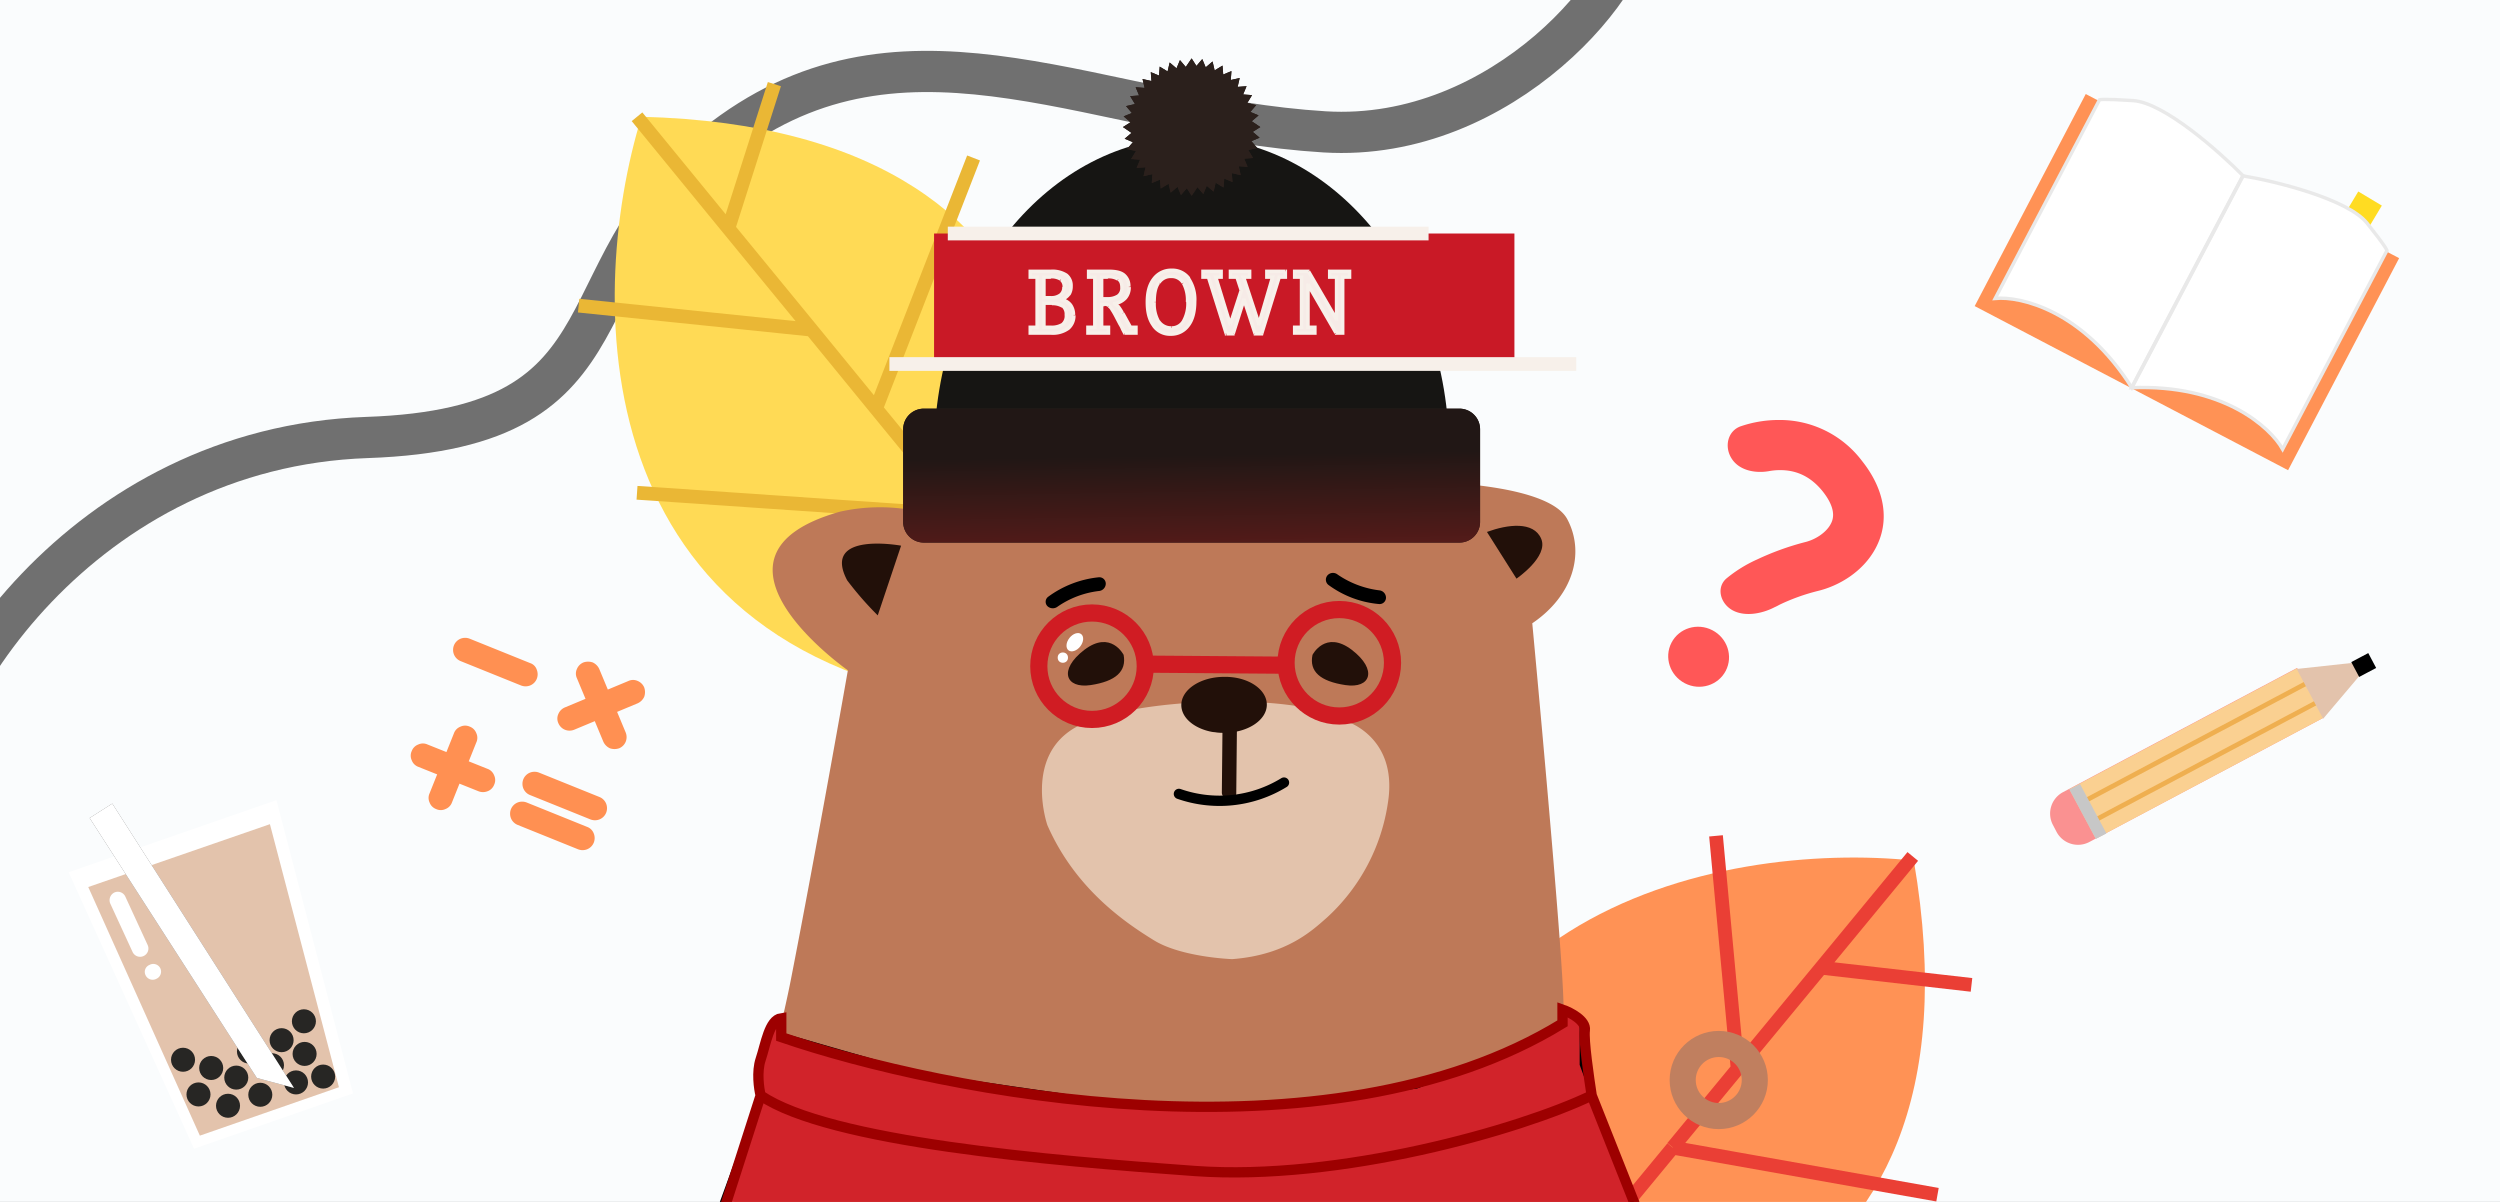 <svg xmlns="http://www.w3.org/2000/svg" xmlns:xlink="http://www.w3.org/1999/xlink" width="728" height="350" viewBox="0 0 728 350"><rect x="0" y="0" width="728" height="350" fill="#333333" stroke="none"/><defs><clipPath id="a"><rect width="728" height="350"/></clipPath><linearGradient id="b" x1="0.531" y1="2.883" x2="0.359" y2="0.358" gradientUnits="objectBoundingBox"><stop offset="0" stop-color="#de2523"/><stop offset="1" stop-color="#211715"/></linearGradient><linearGradient id="c" x1="0.833" y1="7.765" x2="0.133" y2="7.102" gradientUnits="objectBoundingBox"><stop offset="0" stop-color="#9e192a"/><stop offset="1" stop-color="#2b201c"/></linearGradient><linearGradient id="d" x1="0.057" y1="-1.425" x2="0.572" y2="-2.009" gradientUnits="objectBoundingBox"><stop offset="0" stop-color="#fff"/><stop offset="1" stop-color="#fff" stop-opacity="0"/></linearGradient><clipPath id="e"><rect width="76" height="76" transform="translate(104.042 235.441) rotate(-68.001)"/></clipPath></defs><g clip-path="url(#a)"><rect width="728" height="350" fill="#fafcfd"/><path d="M385.7,38.4c52.2,3.2,91.6-45,90.3-62.9l-29,5.7L15.5-134-33.3,25.9c-3.6,75.6,7.7,249.4,8.6,217.2,1.1-40.3,49.3-112.8,131.5-115.7,82.2-2.8,53.8-51.6,106.5-89C266.1.9,320.5,34.4,385.7,38.4Z" fill="none" stroke="#707070" stroke-width="12"/><path d="M296.3,206c22-55.8,30.9-168.4-109.5-172C170.3,87.5,169.1,196.8,296.3,206Z" fill="#ffda55"/><path d="M185.5,34l26.6,32.5m120.4,147-52-63.5M212.1,66.5l13.4-42m-13.4,42L236.3,96m0,0-67.8-7m67.8,7,18.8,23m0,0,28.4-73m-28.4,73,25.4,31m0,0-95-6.5" fill="none" stroke="#eab735" stroke-width="4"/><rect width="482" height="428" transform="matrix(0.987, -0.164, 0.164, 0.987, -80.989, -25.046)" fill="none"/><path d="M409.8,391.4c59,10.8,171.2-2.4,147.5-140.8C501.6,244.8,394.1,264.9,409.8,391.4Z" fill="#ff9255"/><path d="M557,249.4l-26.7,32.4M409.4,428.4l52.2-63.3m68.7-83.3,43.8,5m-43.8-5L506,311.2m0,0-6.3-67.8m6.3,67.8-18.9,22.9m0,.1,77.1,13.7m-77.1-13.7-25.5,30.9m0,0-12-94.5" fill="none" stroke="#ea3f35" stroke-width="4"/><rect width="482" height="428" transform="matrix(0.987, -0.164, 0.164, 0.987, 234.026, 298.938)" fill="none"/><circle cx="10.5" cy="10.5" r="10.5" transform="translate(490 304)" fill="none" stroke="#c07f5f" stroke-width="7.6"/><circle cx="10.5" cy="10.5" r="10.5" transform="translate(336 181)" fill="none" stroke="#c07f5f" stroke-width="7.6"/><path d="M193,421.2s29.5-96.6,37.2-135.4c7.6-38.8,16.7-90.6,16.7-90.6s-47.7-33.4-2.3-46.2a53.542,53.542,0,0,1,23.3,0s54-61.7,151.4-8.5c0,0,31.8.7,37.1,10.7s1.5,22.4-10.2,30.3c0,0,9.1,96.9,9.1,111.8,0,15,36.5,112.4,57.8,127.8C534.4,436.6,193,421.2,193,421.2Z" fill="#be7958"/><rect width="428" height="482" transform="matrix(0.456, -0.89, 0.89, 0.456, 32.98, 354.87)" fill="none"/><path d="M327.2,190.7s-3.7-7.3-11.4-1.5c-7.7,5.9-5.5,11.4,1.8,10.3S328.1,195.5,327.2,190.7Z" fill="#221009"/><path d="M382.2,190.7s3.7-7.3,11.4-1.5c7.7,5.9,5.5,11.4-1.8,10.3C384.4,198.4,381.2,195.5,382.2,190.7Z" fill="#221009"/><path d="M262.4,158.9s-23.3-4.3-15.7,10.1a95.6,95.6,0,0,0,8.9,10.2Z" fill="#221009"/><path d="M433,154.9l8.6,13.6s9.4-6.4,7.2-11.6S439,152.7,433,154.9Z" fill="#221009"/><path d="M358.8,279.3s-14.7-.5-22.8-5.5-22.8-14.8-31-33.5c0,0-7-20.1,8.4-28.6,15.4-8.6,64.4-10.4,78.3-1.8,0,0,15.4,4.4,12.5,23.6a56.392,56.392,0,0,1-17.8,33.7C382.4,270.7,374.8,278.1,358.8,279.3Z" fill="#e3c3ac"/><path d="M368.9,205.2c0,4.5-5.6,8.2-12.5,8.2a14.768,14.768,0,0,1-2.1-.1c-.5-.1-1-.1-1.5-.2-5.1-1-8.8-4.1-8.8-7.8,0-4.5,5.6-8.2,12.5-8.2C363.4,197,368.9,200.7,368.9,205.2Z" fill="#221009"/><path d="M358.1,209.3a2.084,2.084,0,0,1,2.1,1.9l-.2,19.9a1.927,1.927,0,0,1-2.1,1.7,2.084,2.084,0,0,1-2.1-1.9L356,211A1.756,1.756,0,0,1,358.1,209.3Z" fill="#221009" fill-rule="evenodd"/><circle cx="15.5" cy="15.5" r="15.5" transform="translate(302.5 178.5)" fill="none" stroke="#d01c23" stroke-width="5"/><circle cx="15.5" cy="15.5" r="15.5" transform="translate(374.5 177.5)" fill="none" stroke="#d01c23" stroke-width="5"/><path d="M334,190.9l39.9.3-.1,5-39.8-.3Z" fill="#d01c23"/><ellipse cx="3" cy="2" rx="3" ry="2" transform="matrix(0.615, -0.788, 0.788, 0.615, 309.571, 188.146)" fill="#fff"/><circle cx="1.5" cy="1.5" r="1.5" transform="translate(308 190)" fill="#fff"/><path d="M422,132c0,50.8-27.6,4-69,4s-81,46.8-81-4,33.6-92,75-92S422,81.2,422,132Z" fill="#161513"/><rect width="169" height="39" transform="translate(272 68)" fill="#c91926"/><rect width="140" height="4" transform="translate(276 66)" fill="#f7f0ea"/><rect width="200" height="4" transform="translate(259 104)" fill="#f7f0ea"/><path d="M269,119H425a6.018,6.018,0,0,1,6,6v27a6.018,6.018,0,0,1-6,6H269a6.018,6.018,0,0,1-6-6V125A6.018,6.018,0,0,1,269,119Z" fill="#2b201c"/><path d="M269,119H425a6.018,6.018,0,0,1,6,6v27a6.018,6.018,0,0,1-6,6H269a6.018,6.018,0,0,1-6-6V125A6.018,6.018,0,0,1,269,119Z" fill="url(#b)"/><path d="M347,17l1.4,2.2,1.7-2,1,2.4,2-1.7.6,2.6,2.3-1.4.2,2.6,2.4-1-.2,2.6,2.6-.6-.6,2.6,2.6-.2-1,2.4,2.6.2L363.2,30l2.6.6-1.7,2,2.4,1-2,1.7L367,37l-2.2,1.4,2,1.7-2.4,1,1.7,2-2.6.6,1.4,2.3-2.6.2,1,2.4-2.6-.2.6,2.6-2.6-.6.2,2.6-2.4-1-.2,2.6L354,53.2l-.6,2.6-2-1.7-1,2.4-1.7-2L347,57l-1.4-2.2-1.7,2-1-2.4-2,1.7-.6-2.6L338,54.9l-.2-2.6-2.4,1,.2-2.6-2.6.6.6-2.6-2.6.2,1-2.4-2.6-.2,1.4-2.3-2.6-.6,1.7-2-2.4-1,2-1.7L327,37l2.2-1.4-2-1.7,2.4-1-1.7-2,2.6-.6L329.1,28l2.6-.2-1-2.4,2.6.2-.6-2.6,2.6.6-.2-2.6,2.4,1,.2-2.6,2.3,1.4.6-2.6,2,1.7,1-2.4,1.7,2Z" fill="#2b201c"/><path d="M347,17l1.4,2.2,1.7-2,1,2.4,2-1.7.6,2.6,2.3-1.4.2,2.6,2.4-1-.2,2.6,2.6-.6-.6,2.6,2.6-.2-1,2.4,2.6.2L363.2,30l2.6.6-1.7,2,2.4,1-2,1.7L367,37l-2.2,1.4,2,1.7-2.4,1,1.7,2-2.6.6,1.4,2.3-2.6.2,1,2.4-2.6-.2.6,2.6-2.6-.6.2,2.6-2.4-1-.2,2.6L354,53.2l-.6,2.6-2-1.7-1,2.4-1.7-2L347,57l-1.4-2.2-1.7,2-1-2.4-2,1.7-.6-2.6L338,54.9l-.2-2.6-2.4,1,.2-2.6-2.6.6.6-2.6-2.6.2,1-2.4-2.6-.2,1.4-2.3-2.6-.6,1.7-2-2.4-1,2-1.7L327,37l2.2-1.4-2-1.7,2.4-1-1.7-2,2.6-.6L329.1,28l2.6-.2-1-2.4,2.6.2-.6-2.6,2.6.6-.2-2.6,2.4,1,.2-2.6,2.3,1.4.6-2.6,2,1.7,1-2.4,1.7,2Z" fill="url(#c)"/><rect width="528.1" height="636.2" transform="matrix(0.456, -0.89, 0.89, 0.456, 90.063, 251.891)" fill="none"/><path d="M221.5,319l-13,35.5,274,15-22-59.5V297.5l-6-3.5v3.5l-15,8.5-27,10.5L367,322H330.5l-62-9-40-11.5-3-4-4,12.5Z" fill="#d1232a" stroke="#000" stroke-width="1"/><path d="M309.2,87.3a4.321,4.321,0,0,1,2.6,1.6,4.407,4.407,0,0,1,.8,2.8,4.987,4.987,0,0,1-1.6,3.9,7.65,7.65,0,0,1-5,1.4h-6V95.3h2V80.7h-2V79h6.1a7.274,7.274,0,0,1,4.4,1.1,3.615,3.615,0,0,1,1.4,3.2,3.986,3.986,0,0,1-.7,2.4,3.349,3.349,0,0,1-2,1.6Zm-3.1,8a5.71,5.71,0,0,0,3.3-.8,3.465,3.465,0,0,0,1.1-2.8,3.122,3.122,0,0,0-1-2.6,4.728,4.728,0,0,0-3.2-.8H304v7h2.1Zm0-8.6c2.5,0,3.7-1,3.7-3.1a2.531,2.531,0,0,0-.9-2.2,5.5,5.5,0,0,0-3-.7h-2v6h2.2Zm14.7,8.6h2V97h-6V95.3h2V80.7H317V79h5.8a7.41,7.41,0,0,1,4.5,1.1,4,4,0,0,1,1.4,3.4c0,2.6-1.4,4.3-4.2,4.9v.1c.3.2.6.5,1,.8a7.609,7.609,0,0,1,1.3,2l2.2,4h1.7V97h-3.2c-.3-.6-.5-1.1-.8-1.6-.2-.5-.5-.9-.7-1.3l-1.2-2.3a11.821,11.821,0,0,0-1.1-1.8,9.016,9.016,0,0,0-.9-1,2.5,2.5,0,0,0-1.3-.4h-.8v6.7Zm1.6-8.3a5.576,5.576,0,0,0,3.2-.8,2.97,2.97,0,0,0,1.1-2.5,2.719,2.719,0,0,0-1-2.4,5.9,5.9,0,0,0-3.1-.7h-1.8V87Zm11.7,1c0-2.9.6-5.2,1.9-6.8a6.133,6.133,0,0,1,5.2-2.5,5.939,5.939,0,0,1,5,2.4,10.9,10.9,0,0,1,1.8,6.7c0,3-.6,5.4-1.9,7.1a6.076,6.076,0,0,1-5.1,2.5,5.9,5.9,0,0,1-5-2.5A11.082,11.082,0,0,1,334.1,88Zm2.1-.1a10.024,10.024,0,0,0,1.3,5.7,4.131,4.131,0,0,0,3.6,1.9,3.857,3.857,0,0,0,3.5-1.9,10.024,10.024,0,0,0,1.3-5.7,10.441,10.441,0,0,0-1.2-5.5,4.331,4.331,0,0,0-7.1-.1C336.6,83.5,336.2,85.4,336.2,87.9Zm30.4,6.4,4-13.7h-1.7V79h5.3v1.7h-1.7l-5.1,16.5h-1.9l-3.2-9.8h-.1l-3.1,9.8h-1.9L352,80.7h-1.6V79h5.3v1.7H354l4.2,13.7h.1l3.1-9.6-1.3-4h-1.8V79H364v1.7h-2l4.6,13.6Zm22.6-13.6h-2V79h5.9v1.7h-2V97h-1.9L381,83h-.1V95.4h2V97H377V95.3h2V80.7h-2V79h4l8.1,13.9h.1Z" fill="#f6ebe7"/><path d="M309.2,87.3h-.5v.4l.4.1Zm1.8,8.3-.3-.4h0ZM300,97h-.5v.5h.5Zm0-1.7v-.5h-.5v.5Zm2,0v.5h.5v-.5Zm0-14.6h.5v-.5H302Zm-2,0h-.5v.5h.5Zm0-1.7v-.5h-.5V79Zm10.5,1.1-.3.4Zm.8,5.6-.4-.3h0Zm-2.1,1.5-.2-.5-.3.1v.4Zm.2,7.3.3.4h0Zm.1-5.3-.3.4h0Zm-5.5-.9v-.5h-.5v.5Zm0,7h-.5v.5h.5Zm4.9-14-.3.4h0Zm-4.9-.6v-.5h-.5v.5Zm0,6h-.5v.5h.5Zm5.1,1.1a4.32,4.32,0,0,1,2.3,1.4l.8-.6a4.568,4.568,0,0,0-2.9-1.8Zm2.3,1.4a4.093,4.093,0,0,1,.7,2.5h1a5.384,5.384,0,0,0-.9-3.1Zm.8,2.5a4.26,4.26,0,0,1-1.5,3.5l.7.8a5.3,5.3,0,0,0,1.8-4.2h-1Zm-1.5,3.5a6.823,6.823,0,0,1-4.6,1.3v1a8.165,8.165,0,0,0,5.3-1.5Zm-4.6,1.3H300v1h6.1Zm-5.6.5V95.3h-1V97Zm-.5-1.2h2v-1h-2Zm2.5-.5V80.7h-1V95.4h1ZM302,80.2h-2v1h2Zm-1.5.5V79h-1v1.7Zm-.5-1.2h6.1v-1H300Zm6.1,0a6.792,6.792,0,0,1,4.1,1l.6-.8a7.967,7.967,0,0,0-4.7-1.2Zm4.1,1a3.231,3.231,0,0,1,1.2,2.8h1a4.375,4.375,0,0,0-1.6-3.6Zm1.3,2.8a3.8,3.8,0,0,1-.6,2.2l.8.5a4.953,4.953,0,0,0,.7-2.7Zm-.6,2.1a3.25,3.25,0,0,1-1.8,1.3l.3.9a4.514,4.514,0,0,0,2.3-1.7Zm-2.2,1.8h0l1,.1v-.1Zm-2.6,8.6a6.178,6.178,0,0,0,3.6-.9l-.6-.8a5.5,5.5,0,0,1-3,.7Zm3.6-.9a3.815,3.815,0,0,0,1.3-3.2h-1a2.7,2.7,0,0,1-.9,2.4Zm1.3-3.2a3.773,3.773,0,0,0-1.2-3l-.6.8a2.653,2.653,0,0,1,.8,2.2Zm-1.2-2.9a5.215,5.215,0,0,0-3.5-.9v1a5.108,5.108,0,0,1,2.9.7Zm-3.5-1H304v1h2.3Zm-2.8.5v7h1v-7Zm.5,7.5h2.1v-1H304Zm2.1-8.6a4.771,4.771,0,0,0,3.1-.9,3.218,3.218,0,0,0,1.1-2.7h-1a2.268,2.268,0,0,1-.8,1.9,3.923,3.923,0,0,1-2.5.7v1Zm4.3-3.6a2.909,2.909,0,0,0-1.1-2.6l-.6.8a2.168,2.168,0,0,1,.7,1.8h1Zm-1.2-2.7a6.182,6.182,0,0,0-3.3-.8v1a4.474,4.474,0,0,1,2.7.6Zm-3.2-.7h-2v1h2Zm-2.5.5v6h1v-6Zm.5,6.5h2.1v-1H304Zm16.8,8.1h-.5v.5h.5Zm2,0h.5v-.5h-.5Zm0,1.7v.5h.5V97Zm-6,0h-.5v.5h.5Zm0-1.7v-.5h-.5v.5Zm2,0v.5h.5v-.5Zm0-14.6h.5v-.5h-.5Zm-1.8,0h-.5v.5h.5Zm0-1.7v-.5h-.5V79Zm10.3,1.1.3-.4h0Zm-2.7,8.3-.1-.5-.4.1v.4Zm0,0h-.5v.3l.3.1Zm1,.9-.4.3h0Zm1.3,2-.4.2h0Zm2.2,4-.4.2.1.3h.3Zm1.7,0h.5v-.5h-.5Zm0,1.7v.5h.5V97Zm-3.2,0-.5.2.1.3h.3V97Zm-.8-1.6.4-.2h0Zm-.7-1.3-.4.2h0Zm-1.2-2.3.4-.2h0ZM323.8,90l.4-.3Zm-.9-1,.3-.4h0Zm-2.1-.3v-.5h-.5v.5Zm4.8-2.5.3.4h0Zm.1-4.9-.3.4h0Zm-4.9-.6v-.5h-.5v.5Zm0,6.3h-.5v.5h.5Zm0,8.8h2v-1h-2Zm1.5-.5V97h1V95.3Zm.5,1.2h-6v1h6Zm-5.5.5V95.3h-1V97Zm-.5-1.2h2v-1h-2Zm2.5-.5V80.7h-1V95.4h1Zm-.5-15.1H317v1h1.8Zm-1.3.5V79h-1v1.7Zm-.5-1.2h5.8v-1H317Zm5.8,0a7.153,7.153,0,0,1,4.2,1l.6-.8c-1.1-.9-2.7-1.2-4.8-1.2v1Zm4.2,1a3.51,3.51,0,0,1,1.2,3h1a4.643,4.643,0,0,0-1.6-3.8Zm1.3,3a4.375,4.375,0,0,1-.9,2.9,4.983,4.983,0,0,1-2.9,1.5l.2,1a5.888,5.888,0,0,0,3.4-1.8,5.13,5.13,0,0,0,1.2-3.5h-1Zm-4.2,4.9h0l1,.1v-.1Zm.2.5c.3.1.5.4.9.7l.7-.7a4.36,4.36,0,0,0-1.1-.9Zm.9.7a7.82,7.82,0,0,1,1.2,1.9l.9-.5a12.12,12.12,0,0,0-1.4-2.2Zm1.3,1.9,2.2,4,.9-.5-2.2-4Zm2.6,4.3h1.7v-1h-1.7Zm1.2-.5V97h1V95.3Zm.5,1.2h-3.2v1h3.2Zm-2.8.3a11.876,11.876,0,0,0-.8-1.6l-.9.5c.2.5.5,1,.8,1.6Zm-.8-1.6c-.2-.5-.5-.9-.7-1.3l-.9.5c.2.4.5.8.7,1.3Zm-.7-1.3-1.2-2.3-.9.5,1.2,2.3Zm-1.2-2.3a11.821,11.821,0,0,0-1.1-1.8l-.8.6a19.415,19.415,0,0,1,1,1.7Zm-1.1-1.8a5.241,5.241,0,0,0-1-1.1l-.6.8a2.361,2.361,0,0,1,.8.9Zm-1-1.2a2.767,2.767,0,0,0-1.6-.5v1a1.327,1.327,0,0,1,1,.3Zm-1.6-.4h-.8v1h.8Zm-1.3.5v6.7h1V88.7Zm2.1-1.2a5.838,5.838,0,0,0,3.5-.9l-.6-.8a5.108,5.108,0,0,1-2.9.7Zm3.5-.9a3.473,3.473,0,0,0,1.3-2.9h-1a2.336,2.336,0,0,1-.9,2.1Zm1.3-2.9a3.356,3.356,0,0,0-1.2-2.8l-.6.8c.5.3.8.9.8,2Zm-1.3-2.8a6.317,6.317,0,0,0-3.4-.8v1a4.628,4.628,0,0,1,2.8.6Zm-3.3-.7h-1.8v1h1.8Zm-2.3.5V87h1V80.7Zm.5,6.8h1.6v-1h-1.6ZM336,81.2l-.4-.3h0Zm10.1-.1-.4.3h0ZM346,94.8l-.4-.3h0Zm-10.1.1-.4.3h0Zm1.5-1.3-.4.3h0Zm7.1,0-.4-.3h0Zm.1-11.2-.4.3h0Zm-7.2-.1.4.3ZM334.6,88a10.265,10.265,0,0,1,1.8-6.5l-.8-.6c-1.4,1.8-2,4.1-2,7.1Zm1.8-6.5a5.878,5.878,0,0,1,4.8-2.3v-1a6.78,6.78,0,0,0-5.6,2.7Zm4.8-2.3a5.3,5.3,0,0,1,4.6,2.2l.8-.6a6.458,6.458,0,0,0-5.4-2.6Zm4.5,2.2a10.6,10.6,0,0,1,1.7,6.4h1a11.4,11.4,0,0,0-1.9-7Zm1.7,6.3c0,3-.6,5.2-1.8,6.8l.8.6c1.4-1.8,2-4.3,2-7.4Zm-1.8,6.8a5.438,5.438,0,0,1-4.7,2.3v1a6.6,6.6,0,0,0,5.5-2.7Zm-4.7,2.3a5.381,5.381,0,0,1-4.6-2.3l-.8.6a6.291,6.291,0,0,0,5.4,2.7Zm-4.5-2.2a10.578,10.578,0,0,1-1.8-6.6h-1c0,3,.6,5.4,2,7.2Zm-.7-6.7a11.614,11.614,0,0,0,1.3,6l.8-.5a9.819,9.819,0,0,1-1.2-5.4h-.9Zm1.3,5.9a4.734,4.734,0,0,0,4,2.2V95a3.854,3.854,0,0,1-3.2-1.7Zm4,2.2a4.514,4.514,0,0,0,4-2.2l-.8-.5a3.463,3.463,0,0,1-3.1,1.7v1Zm4-2.2a11.324,11.324,0,0,0,1.4-6h-1a9.97,9.97,0,0,1-1.2,5.5Zm1.3-6a10.024,10.024,0,0,0-1.3-5.7l-.8.6a9.81,9.81,0,0,1,1.1,5.2h1ZM345,82.1a4.412,4.412,0,0,0-4-2.1v1a3.366,3.366,0,0,1,3.1,1.6ZM341.1,80a4.668,4.668,0,0,0-4,2l.8.6a3.531,3.531,0,0,1,3.2-1.6ZM337,82a10.474,10.474,0,0,0-1.4,5.9h1c0-2.5.4-4.2,1.2-5.3Zm29.6,12.3v.5h.4l.1-.4Zm4-13.6.5.1.2-.6h-.7Zm-1.7,0h-.5v.5h.5Zm0-1.7v-.5h-.5V79Zm5.4,0h.5v-.5h-.5Zm0,1.7v.5h.5v-.5Zm-1.8,0v-.5h-.4l-.1.4Zm-5.1,16.5v.5h.4l.1-.4Zm-1.9,0-.5.2.1.3h.4Zm-3.2-9.8.5-.2-.1-.3h-.4Zm-.1,0v-.5h-.4l-.1.3Zm-3.1,9.8v.5h.4l.1-.3Zm-2,0-.5.2.1.3h.4Zm-5.2-16.5.5-.2-.1-.3h-.4Zm-1.6,0h-.5v.5h.5Zm0-1.7v-.5h-.5V79Zm5.3,0h.5v-.5h-.5Zm0,1.7v.5h.5v-.5Zm-1.6,0v-.5h-.7l.2.6Zm4.2,13.6-.5.1.1.4h.4Zm.1,0v.5h.4l.1-.3Zm3.1-9.6.5.2.1-.2-.1-.2Zm-1.4-4,.5-.2-.1-.3H360Zm-1.7,0h-.5v.5h.5Zm0-1.7v-.5h-.5V79Zm5.6,0h.5v-.5h-.5Zm0,1.7v.5h.5v-.5Zm-1.9,0v-.5h-.7l.2.7Zm4.5,13.6-.5.2.1.3h.4Zm.6.2,4-13.7-1-.3-4,13.7Zm3.5-14.3h-1.7v1h1.7Zm-1.2.5V79h-1v1.7Zm-.5-1.2h5.3v-1h-5.3Zm4.9-.5v1.7h1V79Zm.5,1.2h-1.7v1h1.7Zm-2.2.3L366.9,97l1,.3L373,80.8Zm-4.7,16.2h-1.9v1h1.9ZM366,97l-3.2-9.8-1,.3,3.2,9.8Zm-3.7-10.1h0l-.1,1h.1Zm-.6.3L358.6,97l1,.3,3.1-9.8Zm-2.6,9.5h-1.9v1h1.9Zm-1.5.3-5.2-16.5-1,.3,5.2,16.5Zm-5.7-16.8h-1.6v1h1.6Zm-1.1.5V79h-1v1.7Zm-.5-1.2h5.3v-1h-5.3Zm4.8-.5v1.7h1V79Zm.5,1.2H354v1h1.6Zm-2.1.6,4.2,13.7,1-.3-4.2-13.7Zm4.7,14h0l.1-1h-.1Zm.6-.3,3.1-9.6-1-.3-3.1,9.6Zm3.1-10-1.3-4-.9.3,1.3,4ZM360,80.2h-1.8v1H360Zm-1.2.5V79h-1v1.7Zm-.5-1.2H364v-1h-5.7Zm5.1-.5v1.7h1V79Zm.5,1.2H362v1h1.9Zm-2.3.6,4.5,13.7,1-.3-4.5-13.7Zm4.9,14h0l.1-1h-.1Zm22.7-14.1h.5v-.5h-.5Zm-2,0h-.5v.5h.5Zm0-1.7v-.5h-.5V79Zm5.8,0h.5v-.5H393Zm0,1.7v.5h.5v-.5Zm-2,0v-.5h-.5v.5ZM391,97v.5h.5V97Zm-1.9,0-.4.3.1.2h.3ZM381,83l.4-.3-.1-.2H381Zm-.1,0v-.5h-.5V83Zm0,12.3h-.5v.5h.5Zm2,0h.5v-.5h-.5Zm0,1.7v.5h.5V97ZM377,97h-.5v.5h.5Zm0-1.7v-.5h-.5v.5Zm2,0v.5h.5v-.5Zm0-14.6h.5v-.5H379Zm-2,0h-.5v.5h.5Zm0-1.7v-.5h-.5V79Zm4,0,.4-.3-.1-.2H381Zm8.1,13.9-.4.3.1.2h.3Zm.1,0v.5h.5v-.5Zm0-12.7h-2v1h2Zm-1.5.5V79h-1v1.7Zm-.5-1.2h5.9v-1h-5.9Zm5.3-.5v1.7h1V79Zm.5,1.2h-2v1h2Zm-2.5.5V97h1V80.7Zm.5,15.8h-1.9v1H391Zm-1.5.2-8.1-14-.9.5,8.1,14ZM381,82.5h0l-.1,1h.1Zm-.6.5V95.4h1V83Zm.5,12.8h2v-1h-2Zm1.5-.5V97h1V95.3Zm.5,1.2H377v1h5.9Zm-5.4.5V95.3h-1V97Zm-.5-1.2h2v-1h-2Zm2.5-.5V80.7h-1V95.4h1ZM379,80.2h-2v1h2Zm-1.5.5V79h-1v1.7Zm-.5-1.2h4v-1h-4Zm3.6-.2,8.1,13.9.9-.5-8.1-13.9Zm8.5,14.1h0l.1-1h-.1Zm.6-.5V80.7h-1V92.9h1Z" fill="#f7f0ea"/><rect width="18" height="31" transform="translate(338 122)" fill="none"/><path d="M322,170a2.165,2.165,0,0,1-2,2.1,26.644,26.644,0,0,0-12.1,4.6,2.26,2.26,0,0,1-2.9-.2,1.819,1.819,0,0,1,.2-2.7,29.959,29.959,0,0,1,14.8-5.7A1.864,1.864,0,0,1,322,170Z" fill-rule="evenodd"/><path d="M386.6,167.5a2.147,2.147,0,0,1,2.9-.2,27.431,27.431,0,0,0,12.1,4.6,2.165,2.165,0,0,1,2,2.1,1.864,1.864,0,0,1-2,1.9,29.185,29.185,0,0,1-14.8-5.6A1.939,1.939,0,0,1,386.6,167.5Z" fill-rule="evenodd"/><path d="M518.4,136.9a17.61,17.61,0,0,0-3.3.3c-4,.7-8.6-.2-10.8-3.6-2.3-3.5-1.2-8.2,2.7-9.5a34.263,34.263,0,0,1,11-1.8,30,30,0,0,1,24.2,11.9c7,8.8,8,17.9,4,25.4-3.6,6.8-10.6,11-16.9,12.5a58.754,58.754,0,0,0-10.9,3.9c-.6.3-1.1.6-1.6.8-3.6,1.9-8.7,2.9-12.3.9s-4.8-6.7-1.7-9.3a39.1,39.1,0,0,1,8.9-5.5,79.257,79.257,0,0,1,13.8-5c3.4-.8,6.4-3,7.6-5.3.9-1.6,1.6-4.6-2.4-9.6C526.8,138.2,522.4,136.9,518.4,136.9Z" fill="#ff5757" fill-rule="evenodd"/><ellipse cx="8.7" cy="8.9" rx="8.7" ry="8.9" transform="translate(482.739 194.896) rotate(-62.702)" fill="#ff5757"/><rect width="69.7" height="103" transform="matrix(0.464, -0.886, 0.886, 0.464, 575.029, 89.136)" fill="#ff9255"/><rect width="18" height="8" transform="translate(677.483 71.209) rotate(-59.103)" fill="#ffdc22"/><path d="M621.2,29.3c9,.6,25.1,14.9,32,21.9l-32.4,61.7c-14.2-22.5-32.4-26.7-39.8-26l30.3-57.7C610.9,29,612.2,28.7,621.2,29.3Z" fill="#fff"/><path d="M689.3,65c-5.6-7-26.5-12.2-36.2-13.8L636.9,82l-16.2,30.9c26.6-1.1,40.4,11.5,44,17.9L695,73.1C695.4,73.3,694.9,72,689.3,65Z" fill="#fff"/><path d="M621.2,29.3c9,.6,25.1,14.9,32,21.9l-32.4,61.7c-14.2-22.5-32.4-26.7-39.8-26l30.3-57.7C610.9,29,612.2,28.7,621.2,29.3Z" fill="none" stroke="#e9e9e9" stroke-width="1"/><path d="M689.3,65c-5.6-7-26.5-12.2-36.2-13.8L636.9,82l-16.2,30.9c26.6-1.1,40.4,11.5,44,17.9L695,73.1C695.4,73.3,694.9,72,689.3,65Z" fill="none" stroke="#e9e9e9" stroke-width="1"/><path d="M20,254l60.5-21,22.3,85.4L56.5,334.5Z" fill="#fff"/><path d="M25.7,258.3,78.6,240l20.1,76.6L58.2,330.7Z" fill="#e3c3ac"/><circle cx="3.5" cy="3.5" r="3.5" transform="translate(54.3 315.2)" fill="#272624"/><circle cx="3.5" cy="3.5" r="3.5" transform="translate(58 307.5)" fill="#272624"/><circle cx="3.5" cy="3.5" r="3.5" transform="translate(75.7 306.7)" fill="#272624"/><circle cx="3.5" cy="3.5" r="3.5" transform="translate(90.6 310)" fill="#272624"/><circle cx="3.5" cy="3.5" r="3.5" transform="translate(85.2 303.4)" fill="#272624"/><circle cx="3.5" cy="3.5" r="3.5" transform="translate(69 302.7)" fill="#272624"/><circle cx="3.5" cy="3.5" r="3.5" transform="translate(78.5 299.4)" fill="#272624"/><circle cx="3.5" cy="3.5" r="3.5" transform="translate(85 293.9)" fill="#272624"/><circle cx="3.5" cy="3.5" r="3.5" transform="translate(49.8 305.1)" fill="#272624"/><circle cx="3.5" cy="3.5" r="3.5" transform="translate(62.9 318.5)" fill="#272624"/><circle cx="3.5" cy="3.5" r="3.5" transform="translate(72.3 315.3)" fill="#272624"/><circle cx="3.5" cy="3.5" r="3.5" transform="translate(82.7 311.7)" fill="#272624"/><circle cx="3.5" cy="3.5" r="3.5" transform="translate(65.3 310.3)" fill="#272624"/><path d="M26.1,238.2l6.6-4.2,52.9,82.8-10.8-2.9Z" fill="#707070"/><path d="M26.1,238.2l6.6-4.2,52.9,82.8-10.8-2.9Z" fill="url(#d)"/><path d="M33.3,259.9h0a2.409,2.409,0,0,1,3.2,1.2L43,275.2a2.409,2.409,0,0,1-1.2,3.2h0a2.409,2.409,0,0,1-3.2-1.2l-6.5-14.1A2.5,2.5,0,0,1,33.3,259.9Z" fill="#fff"/><path d="M43.5,281l.2-.1a2.278,2.278,0,0,1,3,1.1h0a2.278,2.278,0,0,1-1.1,3l-.2.1a2.278,2.278,0,0,1-3-1.1h0A2.175,2.175,0,0,1,43.5,281Z" fill="#fff"/><path d="M676.6,209l-68.2,36.2a7.065,7.065,0,0,1-9.5-2.9l-1.1-2.1a7.065,7.065,0,0,1,2.9-9.5l68.2-36.2Z" fill="#fa9191"/><path d="M676.6,209l-66.3,35.2-7.7-14.4,66.3-35.2Z" fill="#fad091"/><path d="M674.7,205.3l-66.3,35.2-.7-1.2L674,204.1Z" fill="#efaf50"/><path d="M672.3,199.4,606,234.6l-.7-1.2,66.3-35.2Z" fill="#efaf50"/><path d="M610.3,244.3l3.1-1.6-7.7-14.4-3.1,1.6Z" fill="#c7c7c7"/><path d="M690.8,192.4l-14.3,16.9-7.7-14.5Z" fill="#e3c3ac"/><rect width="5.6" height="4.9" transform="translate(684.692 192.801) rotate(-27.962)"/><g clip-path="url(#e)"><path d="M143.9,228.5a3.239,3.239,0,0,1-1.9,1.9,3.6,3.6,0,0,1-2.7,0l-5.5-2.2-2.2,5.5a3.239,3.239,0,0,1-1.9,1.9,3.185,3.185,0,0,1-2.7,0,3.239,3.239,0,0,1-1.9-1.9,3.185,3.185,0,0,1,0-2.7l2.2-5.5-5.5-2.2a3.239,3.239,0,0,1-1.9-1.9,3.185,3.185,0,0,1,0-2.7,3.239,3.239,0,0,1,1.9-1.9,3.188,3.188,0,0,1,2.7,0L130,219l2.2-5.5a3.239,3.239,0,0,1,1.9-1.9,3.185,3.185,0,0,1,2.7,0,3.239,3.239,0,0,1,1.9,1.9,3.188,3.188,0,0,1,0,2.7l-2.2,5.5,5.5,2.2a3.239,3.239,0,0,1,1.9,1.9A3.185,3.185,0,0,1,143.9,228.5Zm10.5-35.4L136.8,186a3.6,3.6,0,0,0-2.7,0,3.531,3.531,0,0,0-1.9,1.9,3.6,3.6,0,0,0,0,2.7,3.531,3.531,0,0,0,1.9,1.9l17.6,7.1a3.6,3.6,0,0,0,2.7,0,3.531,3.531,0,0,0,1.9-1.9,3.6,3.6,0,0,0,0-2.7A3,3,0,0,0,154.4,193.1Zm-.1,38.4,17.6,7.1a3.6,3.6,0,0,0,2.7,0,3.536,3.536,0,0,0,1.9-1.9,3.6,3.6,0,0,0,0-2.7,3.531,3.531,0,0,0-1.9-1.9L157,225a3.6,3.6,0,0,0-2.7,0,3.531,3.531,0,0,0-1.9,1.9,3.6,3.6,0,0,0,0,2.7A3.531,3.531,0,0,0,154.3,231.5Zm16.7,9.3-17.6-7.1a3.6,3.6,0,0,0-2.7,0,3.531,3.531,0,0,0-1.9,1.9,3.6,3.6,0,0,0,0,2.7,3.536,3.536,0,0,0,1.9,1.9l17.6,7.1a3.6,3.6,0,0,0,2.7,0,3.531,3.531,0,0,0,1.9-1.9,3.6,3.6,0,0,0,0-2.7A3.239,3.239,0,0,0,171,240.8Zm-8.4-30.2a3.531,3.531,0,0,0,1.9,1.9,3.6,3.6,0,0,0,2.7,0l6-2.5,2.5,6a3.9,3.9,0,0,0,1.9,1.9,4.162,4.162,0,0,0,2.7,0,3.531,3.531,0,0,0,1.9-1.9,3.6,3.6,0,0,0,0-2.7l-2.5-6,6-2.5a3.9,3.9,0,0,0,1.9-1.9,4.162,4.162,0,0,0,0-2.7,3.531,3.531,0,0,0-1.9-1.9,3.188,3.188,0,0,0-2.7,0l-6,2.5-2.5-6a3.9,3.9,0,0,0-1.9-1.9,4.162,4.162,0,0,0-2.7,0,3.531,3.531,0,0,0-1.9,1.9,3.188,3.188,0,0,0,0,2.7l2.5,6-6,2.5a3.531,3.531,0,0,0-1.9,1.9A3.187,3.187,0,0,0,162.6,210.6Z" fill="#ff9052"/></g><path d="M463.5,319c-.8-5.2-2.4-16.2-2-19s-4.2-5.2-6.5-6v4c-68.4,42-180.2,20.2-227.5,4v-5.5c-3.5.5-4.5,7.5-6,12-1.2,3.6-.5,8.5,0,10.5m242,0C442.7,329,390,344,348,341s-106.5-8.4-126.5-22m242,0L476,350.5l-2.5,6.5-265,2.5,13-40.5" fill="none" stroke="#9d0000" stroke-width="3"/><path d="M373.9,230.886a35.855,35.855,0,0,1-30.6,3.3" transform="translate(0 -3)" fill="none" stroke="#000" stroke-linecap="round" stroke-miterlimit="10" stroke-width="3" fill-rule="evenodd"/></g></svg>